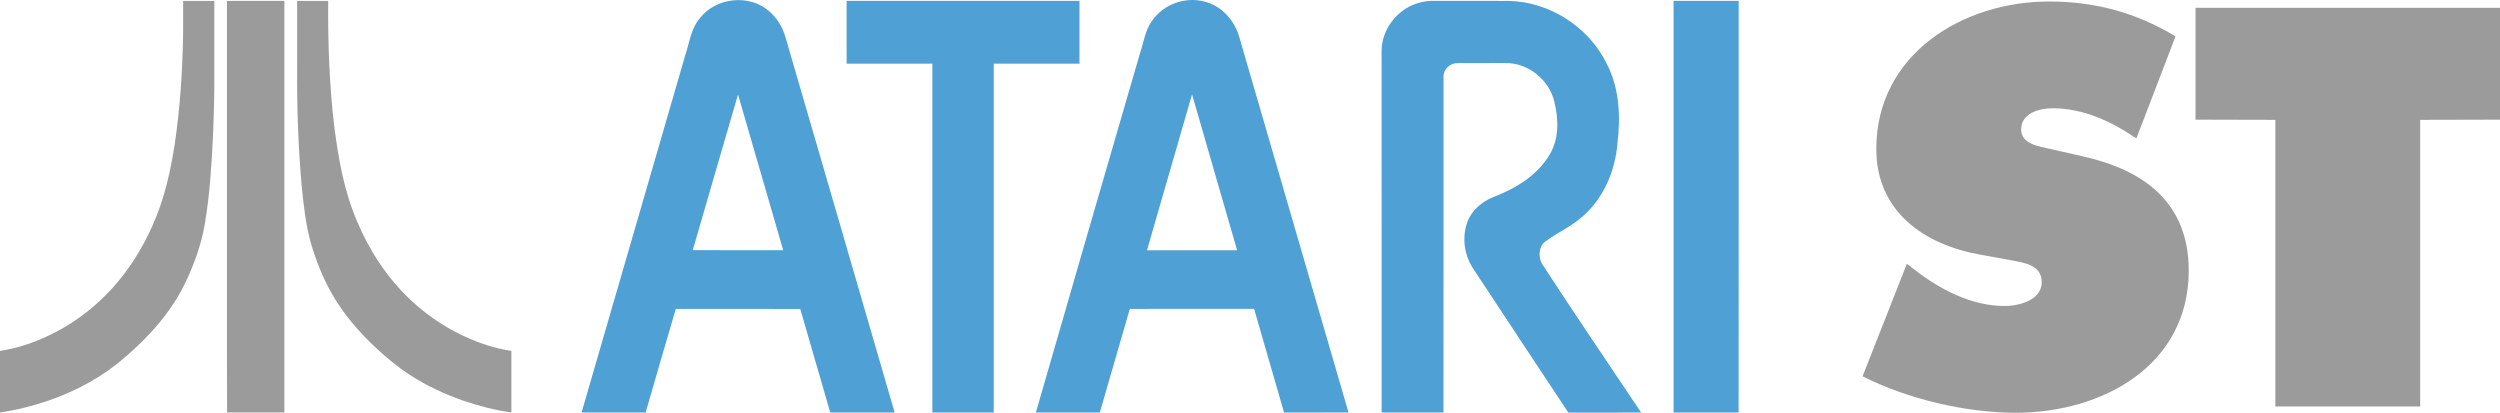 <?xml version="1.0" encoding="UTF-8" standalone="no"?>
<svg
   enable-background="new 0 0 3840 634.1"
   height="317"
   viewBox="0 0 1920 317"
   width="1920"
   version="1.1"
   id="svg11"
   sodipodi:docname="atarist.svg"
   inkscape:version="1.3.2 (091e20e, 2023-11-25)"
   xmlns:inkscape="http://www.inkscape.org/namespaces/inkscape"
   xmlns:sodipodi="http://sodipodi.sourceforge.net/DTD/sodipodi-0.dtd"
   xmlns="http://www.w3.org/2000/svg"
   xmlns:svg="http://www.w3.org/2000/svg">
  <defs
     id="defs11" />
  <sodipodi:namedview
     id="namedview11"
     pagecolor="#ffffff"
     bordercolor="#000000"
     borderopacity="0.25"
     inkscape:showpageshadow="2"
     inkscape:pageopacity="0.0"
     inkscape:pagecheckerboard="0"
     inkscape:deskcolor="#d1d1d1"
     inkscape:zoom="0.24557292"
     inkscape:cx="1922.036"
     inkscape:cy="317.6246"
     inkscape:window-width="1312"
     inkscape:window-height="449"
     inkscape:window-x="0"
     inkscape:window-y="23"
     inkscape:window-maximized="0"
     inkscape:current-layer="svg11" />
  <g
     id="g12"
     transform="scale(0.5)">
    <g
       transform="translate(0,1.47e-4)"
       id="g11">
      <g
         fill="#9b9b9b"
         id="g5">
        <path
           d="m 2929,405.1 11.4,8.9 c 39.8,30.8 87.7,56 138.9,56 21.9,0 56.8,-8.9 56.8,-36.6 0,-27.6 -29.2,-30 -49.5,-34.1 l -44.7,-8.1 C 2955,375.8 2882,324.6 2882,228.8 2882,83.5 3014.4,2.3 3147.5,2.3 c 69.8,0 134,17 194.1,53.6 l -60.1,156.7 c -38.2,-26 -81.2,-46.3 -129.1,-46.3 -19.5,0 -47.9,7.3 -47.9,32.5 0,22.7 27.6,26 44.6,30 l 50.4,11.4 c 94.2,21.1 162.4,71.5 162.4,175.4 0,146.2 -133.2,218.4 -265.5,218.4 -77.2,0 -166.5,-21.1 -235.5,-56 z"
           id="path1" />
        <path
           d="M 3372.3,12 H 3840 v 171.8 l -122.6,0.3 V 624.3 H 3494.9 V 184.1 l -122.6,-0.3 z"
           id="path2" />
        <path
           d="m 281.3,1.4 c 16,-0.1 32,0 47.9,0 0.1,37.6 0,75.1 0,112.7 0.2,31.4 -0.7,62.7 -2,94 -2.1,45.2 -5,90.6 -12.5,135.3 -5.1,30.8 -15.8,60.6 -29,88.8 -21.6,45.5 -55.5,84 -93.6,116.4 -34.1,30 -74.8,51.9 -117.6,66.7 C 50.3,623.5 25.4,630 0,633.5 0,602 0,570.5 0,539 c 30.6,-4.6 59.9,-15.4 87.2,-29.8 32.4,-17.1 61.5,-40.1 86,-67.3 25.3,-28 45.5,-60.5 60.8,-94.9 18,-39.6 27.7,-82.4 34.3,-125.2 8.2,-54.4 11.7,-109.5 12.9,-164.5 0.2,-18.6 0.1,-37.3 0.1,-55.9 z"
           id="path3" />
        <path
           d="m 348.6,1.4 c 29.4,-0.2 58.8,0 88.2,-0.1 v 632.2 c -29.3,0.1 -58.7,-0.1 -88,0.1 -0.4,-67.2 -0.1,-134.4 -0.2,-201.6 0,-143.5 0.1,-287 0,-430.6 z"
           id="path4" />
        <path
           d="m 456.4,1.4 h 47.7 c -0.5,64.2 1.7,128.6 9.3,192.5 6.3,49.6 15.1,99.5 34.9,145.7 18.7,44.7 45.7,86.2 80.9,119.7 33.6,32 74.3,56.6 118.5,70.8 12.3,3.9 25,7 37.8,8.9 v 94.5 c -25.2,-3.4 -49.9,-9.9 -74,-18.1 C 682.9,605.4 655.2,592.5 629.7,576 611.1,564 594.2,549.8 578,534.8 551.3,510.1 527.3,482.1 509.3,450.4 495.3,425.7 485,399 477,371.7 469.6,344.3 466.5,316 463.6,287.9 458.1,227.1 456,166 456.4,104.9 c 0,-34.5 0,-69 0,-103.5 z"
           id="path5" />
      </g>
      <g
         fill="#4fa1d5"
         id="g10">
        <path
           d="M 1075.4,27.5 C 1100,-4 1150.9,-9.4 1181.1,17 c 12.3,10.4 21,24.7 25.4,40.2 55.9,192.2 112,384.3 167.7,576.5 -33,0 -65.9,-0.1 -98.9,0 -15.5,-53 -30.7,-106.1 -46.1,-159.1 -63.7,-0.1 -127.5,0 -191.2,-0.1 -15.6,53 -31,106.1 -46.3,159.2 -32.8,-0.1 -65.6,0 -98.4,-0.1 53.1,-183.3 106.3,-366.6 159.6,-549.9 6.3,-19.1 8.7,-40.6 22.5,-56.2 m 58.2,117.7 c -23.4,79.6 -46.3,159.4 -69.5,239 46.3,0.2 92.6,0.1 138.9,0.1 -23.1,-79.6 -46.2,-159.4 -69.4,-239.1 z"
           id="path6" />
        <path
           d="m 1769.8,31.6 c 17.2,-24.9 50.4,-37 79.6,-29.3 26.8,6.2 47.2,29.2 54.3,55.2 55.8,192 111.8,384 167.6,576 -33,0.3 -66,0 -99,0.1 -15.4,-53 -30.5,-106.1 -46,-159.2 -63.6,0 -127.2,-0.1 -190.9,0.1 -15.2,53.1 -30.9,106 -46.1,159.1 -32.8,0 -65.5,0 -98.2,0 53,-184.3 106.7,-368.5 160.2,-552.7 5.6,-16.6 7.7,-34.9 18.5,-49.3 m -8,352.8 c 46.1,0.1 92.2,0 138.4,0 -23,-79.9 -46.3,-159.7 -69.2,-239.5 -23,79.8 -46.3,159.6 -69.2,239.5 z"
           id="path7" />
        <path
           d="m 1300.4,1.3 h 357.7 v 96.5 c -43.9,0 -87.8,-0.1 -131.7,0 v 535.8 c -31.4,0 -62.9,0 -94.3,0 0,-178.6 0,-357.2 0,-535.8 -43.9,-0.1 -87.8,0 -131.7,0 0,-32.2 0,-64.3 0,-96.5 z"
           id="path8" />
        <path
           d="m 2176.2,5.3 c 9.1,-3.1 18.7,-4.2 28.3,-4 37.6,0.1 75.2,0 112.8,0.1 63.3,1.2 123.7,40.5 151.1,97.4 19,37 20.9,80 16.1,120.6 -3.3,42.5 -21.1,85 -53.8,113.2 -17.2,15.4 -38.7,24.7 -57.2,38.4 -10.1,7.7 -10.7,22.7 -5.4,33.5 49.9,77 101.8,152.9 152.7,229.2 -37.3,0.1 -74.5,-0.1 -111.8,0.1 -48.8,-73.3 -97,-146.9 -145.6,-220.3 -14.3,-20.9 -18.2,-48.5 -9.6,-72.4 6.7,-18.3 22.7,-31.6 40.4,-38.6 34,-13 67.5,-33.3 86.3,-65.4 14.3,-24.1 13.6,-53.8 7.1,-80.2 -7.5,-34.2 -40.9,-61.1 -76.1,-60 -24.4,0.2 -48.7,-0.1 -73,0.1 -11,-0.3 -21.4,9.3 -21.2,20.5 -0.1,172 0.1,344 -0.1,516.1 -31.7,-0.1 -63.3,0 -95,0 -0.1,-185.2 0.1,-370.4 -0.1,-555.6 0.2,-32.3 23.3,-62.9 54.1,-72.7 z"
           id="path9" />
        <path
           d="m 2570.6,1.3 h 100 c 0,210.8 0.1,421.6 -0.1,632.3 -33.3,-0.1 -66.6,0 -99.9,0 0,-210.7 0,-421.5 0,-632.3 z"
           id="path10" />
      </g>
    </g>
  </g>
</svg>
